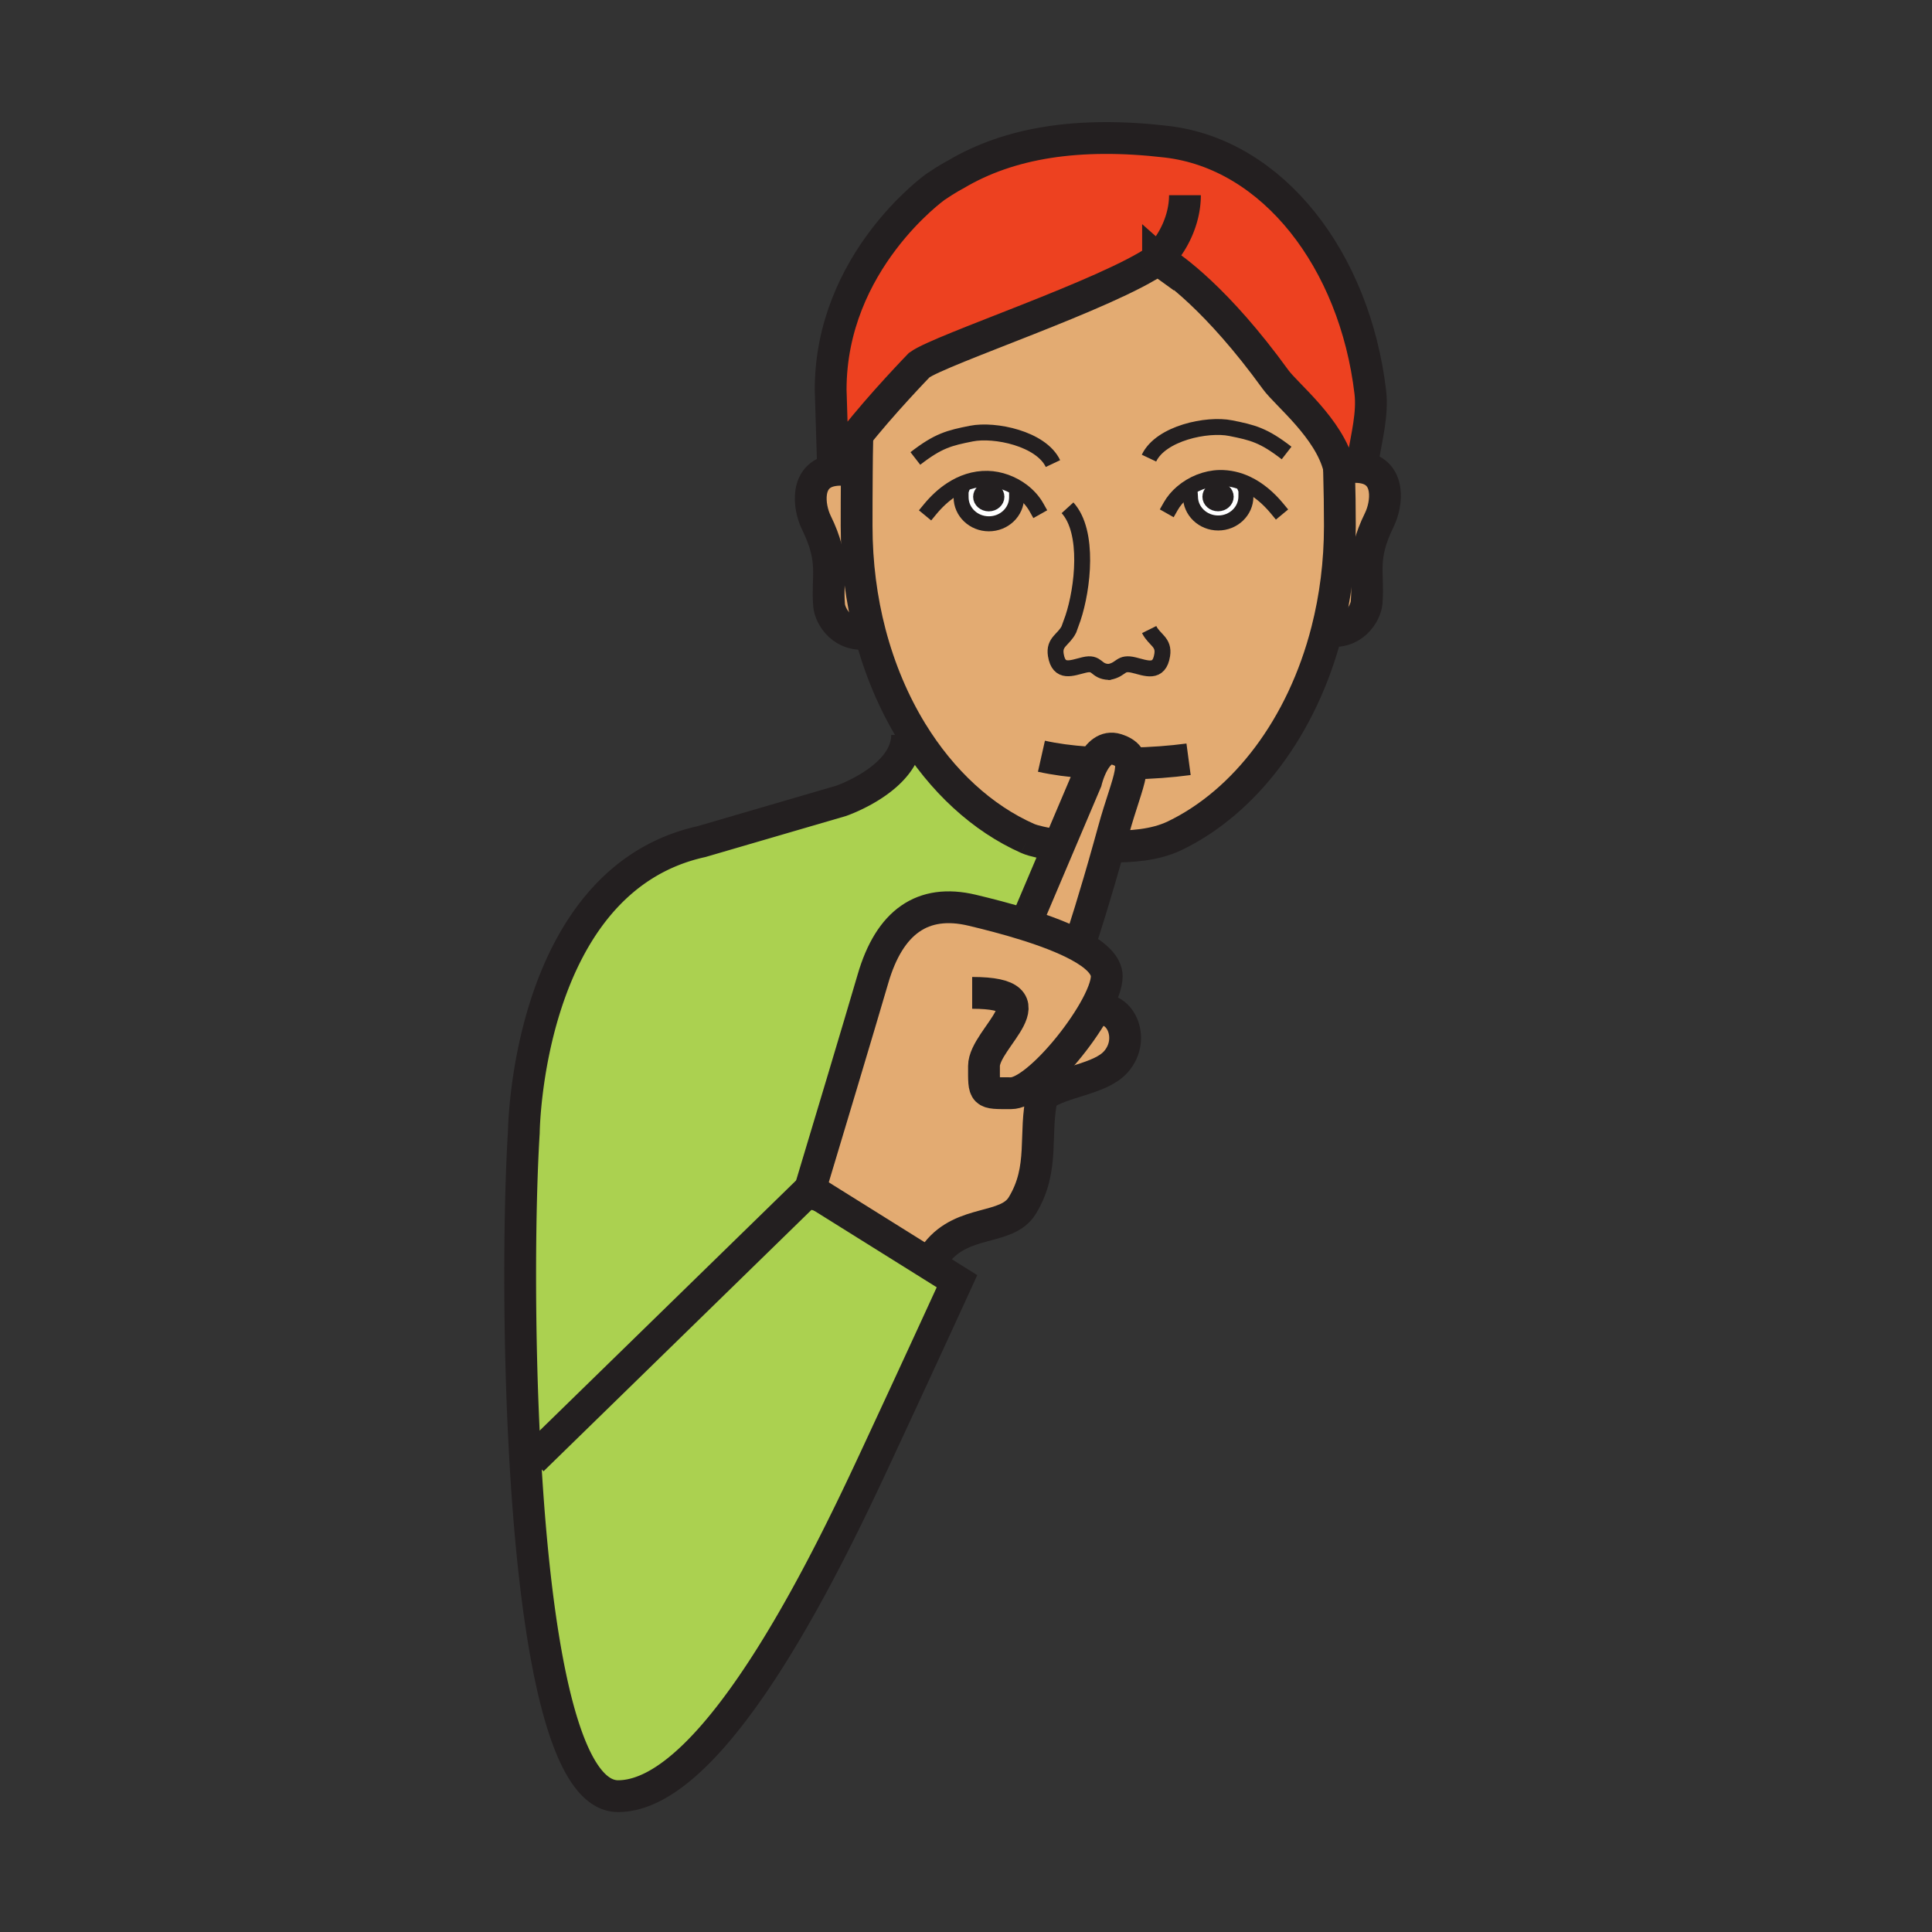 <?xml version="1.0"?><svg xmlns="http://www.w3.org/2000/svg" width="850.394" height="850.394" viewBox="0 0 850.394 850.394" overflow="visible"><rect x="0" y="0" width="850.394" height="850.394" fill="#333333" stroke="none"/><path d="M435.22 214.73c2.431 0 4.4 1.76 4.4 3.94 0 2.17-1.97 3.93-4.4 3.93-2.43 0-4.41-1.76-4.41-3.93 0-2.18 1.98-3.94 4.41-3.94zM540.54 218.64c0 2.17-1.96 3.93-4.4 3.93-2.439 0-4.409-1.76-4.409-3.93s1.97-3.93 4.409-3.93c2.44 0 4.4 1.76 4.4 3.93z" fill="#231f20"></path><path d="M439.62 218.67c0-2.18-1.97-3.94-4.4-3.94-2.43 0-4.41 1.76-4.41 3.94 0 2.17 1.98 3.93 4.41 3.93s4.4-1.76 4.4-3.93zm-16.49-2.68l-4.3-.44c4.69-3.06 10.03-4.93 15.9-4.8 5.329.13 10.77 2.14 15.1 5.4l-2.36 2.75c0 6.44-5.46 11.66-12.21 11.66-6.74 0-12.22-5.22-12.22-11.66 0-1.36-.07-2.15.09-2.91zM540.54 218.64c0-2.17-1.96-3.93-4.4-3.93-2.439 0-4.409 1.76-4.409 3.93s1.97 3.93 4.409 3.93c2.44 0 4.4-1.76 4.4-3.93zm-3.8-8.26c4.279-.09 8.29.88 11.97 2.6l-.6 1.96c.43 1.03.3 1.84.3 3.6 0 6.44-5.47 11.66-12.19 11.66-6.76 0-12.229-5.22-12.229-11.66 0-.92-.12-1.32-.15-1.7l-3.47-.03c4.509-3.87 10.509-6.29 16.369-6.43z" fill="#fff"></path><path d="M509.73 114.18c-21.9 15.29-95.74 39.64-105.121 46.52 0 0-16.76 17.28-28.37 32.14-4.18 5.34-7.69 10.37-9.52 14.18l-1.1-35.44c0-56.53 46.15-89.34 46.15-89.34 5.33-3.63 8.9-5.45 8.9-5.45 23.54-14 53.97-18.94 92.79-14.41 46.87 5.46 82.84 52.15 89.7 110.26 1.109 9.44-1.561 19.44-3.2 29.43l-3.28 3.46c-2.109 0-4.09.37-5.92 1.02l-1.2.01c-.05-.26-.119-.53-.189-.79-4.311-17.29-23.08-32.04-27.9-38.69-25.96-35.85-45.609-49.34-50.439-52.32-.761-.47-1.15-.68-1.15-.68-.051.03-.101.07-.151.1z" fill="#ed4120" class="aac-hair-fill"></path><path d="M377.05 231.49c0 16.63 2.1 32.46 5.93 47.13l-.23.06c-11.77 2.25-17.41-7.35-17.82-12.3-1.06-13 2.77-19.27-5.59-36.32-3.43-7-5.12-21.03 7.38-23.04 3.29-.52 6.3-.19 8.99.77l1.43.01c-.08 9.02-.09 18.36-.09 23.69z" fill="#e3ab72" class="aac-skin-fill"></path><path d="M548.71 212.98c-3.68-1.72-7.69-2.69-11.97-2.6-5.86.14-11.86 2.56-16.37 6.43l3.47.03c.03.38.15.78.15 1.7 0 6.44 5.47 11.66 12.229 11.66 6.721 0 12.19-5.22 12.19-11.66 0-1.76.13-2.57-.3-3.6l.601-1.96zm-57.28 116.86c-9.41-2.99-13.35 14.05-13.35 14.05l-12.32 29.01-2.68-1.14c-2.66-.56-7.82-1.42-10.76-2.72-19.94-8.84-37.73-25.19-51-46.84-7.86-12.82-14.13-27.51-18.34-43.58-3.83-14.67-5.93-30.5-5.93-47.13 0-5.33.01-14.67.09-23.69.03-5.06.1-10.01.2-14.1l-1.1-.86c11.61-14.86 28.37-32.14 28.37-32.14 9.38-6.88 83.22-31.23 105.121-46.52.25.22.71.41 1.3.58 4.83 2.98 24.479 16.47 50.439 52.32 4.82 6.65 23.59 21.4 27.9 38.69.01.27.02.53.02.79.261 10.23.37 16.29.37 24.93 0 16.21-2.01 31.65-5.68 46.01-10.84 42.53-36.21 75.5-66.95 90.33-9 4.34-19.63 4.82-28.729 4.82l-.221-.06c.63-2.22 1.261-4.51 1.91-6.88 6.31-23.07 13.04-32.16 1.34-35.87zm-3.29-34.07h-.02c-.16.03-.32.05-.48.08l1.03-.07c-.18 0-.36 0-.53-.01zm-69.31-80.22l4.3.44c-.16.76-.09 1.55-.09 2.91 0 6.44 5.479 11.66 12.22 11.66 6.75 0 12.21-5.22 12.21-11.66l2.36-2.75c-4.33-3.26-9.771-5.27-15.1-5.4-5.87-.13-11.21 1.74-15.9 4.8z" fill="#e3ab72" class="aac-skin-fill"></path><path d="M589.56 206.56l1.2-.01c1.83-.65 3.811-1.02 5.92-1.02.99 0 2.011.08 3.061.25 12.51 2.01 10.83 16.05 7.38 23.05-8.351 17.04-4.53 23.31-5.58 36.31-.42 4.89-5.92 14.35-17.46 12.36 3.67-14.36 5.68-29.8 5.68-46.01 0-8.64-.109-14.7-.37-24.93h.169zM459.57 479.31l-5.181-2.3c9.15-6.71 20.4-20.34 27.051-31.95 11.25-4.149 18.96 12.051 9.649 22.391-6.91 7.67-23.22 8.41-32.28 14.74.221-.961.471-1.921.761-2.881z" fill="#e3ab72" class="aac-skin-fill"></path><path d="M474.96 416.4c7.29 3.97 12.19 8.45 12.19 13.34 0 3.7-2.221 9.24-5.71 15.319-6.65 11.61-17.9 25.24-27.051 31.95l5.181 2.3c-.29.96-.54 1.921-.761 2.881-3.989 16.89 1.261 31.85-8.819 48.42-6.79 11.18-26.01 5.85-37.67 20.72l-3.16 5.06-52.61-32.87c6.08-20.199 21.88-72.77 27.71-92.739 7.27-24.94 21.82-35.34 43.65-30.13 6.81 1.62 15.14 3.74 23.38 6.32 8.6 2.679 17.11 5.849 23.67 9.429z" fill="#e3ab72" class="aac-skin-fill"></path><path d="M465.76 372.9l-14.47 34.07c-8.24-2.58-16.57-4.7-23.38-6.32-21.83-5.21-36.38 5.19-43.65 30.13-5.83 19.97-21.63 72.54-27.71 92.739l-.09-.06-122.1 119.13-3.15.18c-3.25-56.369-2.53-114.26-.65-144.26 0 0 .99-110.99 78.2-128.06l61.49-17.95s29.02-9.94 29.02-29.02l2.05-1.28c13.27 21.65 31.06 38 51 46.84 2.939 1.3 8.1 2.16 10.76 2.72l2.68 1.141z" fill="#abd150"></path><path d="M488.18 372.59c-6.42 23-11.31 38.08-13.22 43.81-6.56-3.58-15.07-6.75-23.67-9.43l14.47-34.07 12.32-29.01s3.939-17.04 13.35-14.05c11.7 3.71 4.971 12.8-1.34 35.87-.65 2.37-1.28 4.66-1.91 6.88z" fill="#e3ab72" class="aac-skin-fill"></path><path d="M356.55 523.52l52.61 32.87 12.07 7.551s-15.23 33.34-34.7 75.17c-19 40.83-70.54 151.489-114.49 151.489-25.12 0-36.51-72.569-40.83-147.83l3.15-.18 122.1-119.13.09.06z" fill="#abd150"></path><g fill="none" stroke="#231f20"><path d="M409.4 224.15c2.74-3.32 5.9-6.3 9.43-8.6 4.69-3.06 10.03-4.93 15.9-4.8 5.329.13 10.77 2.14 15.1 5.4 2.6 1.97 4.81 4.38 6.35 7.12" stroke-width="7" stroke-linecap="square" stroke-miterlimit="10"></path><path d="M447.47 218.9c0 6.44-5.46 11.66-12.21 11.66-6.74 0-12.22-5.22-12.22-11.66 0-1.36-.07-2.15.09-2.91.03-.14.07-.27.12-.41" stroke-width="6.606" stroke-linecap="square" stroke-miterlimit="10"></path><path d="M562.07 223.78c-3.721-4.5-8.221-8.38-13.36-10.8-3.68-1.72-7.69-2.69-11.97-2.6-5.86.14-11.86 2.56-16.37 6.43-2.061 1.76-3.8 3.81-5.09 6.09" stroke-width="7" stroke-linecap="square" stroke-miterlimit="10"></path><path d="M523.84 216.84c.03.38.15.78.15 1.7 0 6.44 5.47 11.66 12.229 11.66 6.721 0 12.19-5.22 12.19-11.66 0-1.76.13-2.57-.3-3.6" stroke-width="6.606" stroke-linecap="square" stroke-miterlimit="10"></path><path d="M375.71 207.79c-2.69-.96-5.7-1.29-8.99-.77-12.5 2.01-10.81 16.04-7.38 23.04 8.36 17.05 4.53 23.32 5.59 36.32.41 4.95 6.05 14.55 17.82 12.3M590.76 206.55c1.83-.65 3.811-1.02 5.92-1.02.99 0 2.011.08 3.061.25 12.51 2.01 10.83 16.05 7.38 23.05-8.351 17.04-4.53 23.31-5.58 36.31-.42 4.89-5.92 14.35-17.46 12.36-.12-.01-.24-.04-.36-.06" stroke-width="14"></path><path d="M452.32 369.04c-19.94-8.84-37.73-25.19-51-46.84-7.86-12.82-14.13-27.51-18.34-43.58-3.83-14.67-5.93-30.5-5.93-47.13 0-5.33.01-14.67.09-23.69.03-5.06.1-10.01.2-14.1M463.08 371.76c-2.66-.56-7.82-1.42-10.76-2.72M517.13 367.83c-9 4.34-19.63 4.82-28.729 4.82M589.34 204.46l.03 1.31c.01.27.02.53.02.79.261 10.23.37 16.29.37 24.93 0 16.21-2.01 31.65-5.68 46.01-10.84 42.53-36.21 75.5-66.95 90.33" stroke-width="14"></path><path d="M488.14 295.77c5.78-1.09 4.75-4.53 10.98-3.01 5.38 1.3 11.11 3.99 12.439-4.44.931-5.79-3.43-6.55-5.739-11.21" stroke-width="7"></path><path d="M469.88 223.51c9.67 10.61 6.74 35.52 2.42 48.49l-1.819 5.05c-2.32 4.65-6.671 5.41-5.75 11.22 1.34 8.41 7.06 5.72 12.439 4.43 6.23-1.52 4.811 2.83 10.95 3.07h.02c.17.01.351.01.53.01l-1.03.07c.16-.03.32-.05.48-.08" stroke-width="7"></path><path d="M439.62 218.67c0 2.17-1.97 3.93-4.4 3.93-2.43 0-4.41-1.76-4.41-3.93 0-2.18 1.98-3.94 4.41-3.94s4.4 1.76 4.4 3.94zM540.54 218.64c0 2.17-1.96 3.93-4.4 3.93-2.439 0-4.409-1.76-4.409-3.93s1.97-3.93 4.409-3.93c2.44 0 4.4 1.76 4.4 3.93z" stroke-width="4.954"></path><path d="M463.47 204.05c-5.2-10.98-25.6-15.26-35.92-13.2-9.71 1.93-14.52 3.1-24.64 10.95M505.74 201.65c5.21-10.98 25.609-15.27 35.92-13.2 9.729 1.94 14.53 3.1 24.649 10.94" stroke-width="7"></path><path d="M599.96 202.07c1.64-9.99 4.31-19.99 3.2-29.43-6.86-58.11-42.83-104.8-89.7-110.26-38.82-4.53-69.25.41-92.79 14.41 0 0-3.57 1.82-8.9 5.45 0 0-46.15 32.81-46.15 89.34l1.1 35.44c1.83-3.81 5.34-8.84 9.52-14.18 11.61-14.86 28.37-32.14 28.37-32.14 9.38-6.88 83.22-31.23 105.121-46.52.05-.03.1-.07.149-.1 0 0 .39.21 1.15.68 4.83 2.98 24.479 16.47 50.439 52.32 4.82 6.65 23.59 21.4 27.9 38.69.07.26.14.53.189.79.351 1.57.58 3.16.671 4.77" stroke-width="14"></path><path d="M518.41 115.71c-1.08.01-5.141-.3-7.38-.95-.59-.17-1.05-.36-1.3-.58a.542.542 0 0 1-.181-.23c6.71-6.54 12.021-17.2 12.021-28.02M234.36 642.59l122.1-119.13.09.06 52.61 32.87 12.07 7.551s-15.23 33.34-34.7 75.17c-19 40.83-70.54 151.489-114.49 151.489-25.12 0-36.51-72.569-40.83-147.83-3.25-56.369-2.53-114.26-.65-144.26 0 0 .99-110.99 78.2-128.06l61.49-17.95s29.02-9.94 29.02-29.02" stroke-width="14"></path><path d="M354.12 531.59s.91-3.03 2.43-8.07c6.08-20.199 21.88-72.77 27.71-92.739 7.27-24.94 21.82-35.34 43.65-30.13 6.81 1.62 15.14 3.74 23.38 6.32 8.6 2.68 17.11 5.85 23.67 9.43 7.29 3.97 12.19 8.45 12.19 13.34 0 3.7-2.221 9.24-5.71 15.319-6.65 11.61-17.9 25.24-27.051 31.95-3.56 2.61-6.81 4.181-9.34 4.181-12.46 0-11.939.52-11.939-11.95 0-12.471 31.63-32.221-5.2-32.221M460.13 477.55c-.2.59-.39 1.17-.56 1.76-.29.96-.54 1.921-.761 2.881-3.989 16.89 1.261 31.85-8.819 48.42-6.79 11.18-26.01 5.85-37.67 20.72" stroke-width="14"></path><path d="M481.44 445.06c11.25-4.149 18.96 12.051 9.649 22.391-6.91 7.67-23.22 8.41-32.28 14.74-.26.18-.51.359-.76.55M450 410l1.29-3.03 14.47-34.07 12.32-29.01s3.939-17.04 13.35-14.05c11.7 3.71 4.971 12.8-1.34 35.87-.649 2.37-1.28 4.66-1.91 6.88-6.42 23-11.31 38.08-13.22 43.81-.57 1.71-.88 2.59-.88 2.59M498.03 336.06c8.71-.17 17.35-.81 25.13-1.85M458.4 332.86c5.909 1.33 12.689 2.23 19.85 2.73" stroke-width="14"></path></g><path fill="none" d="M0 0h850.394v850.394H0z"></path></svg>